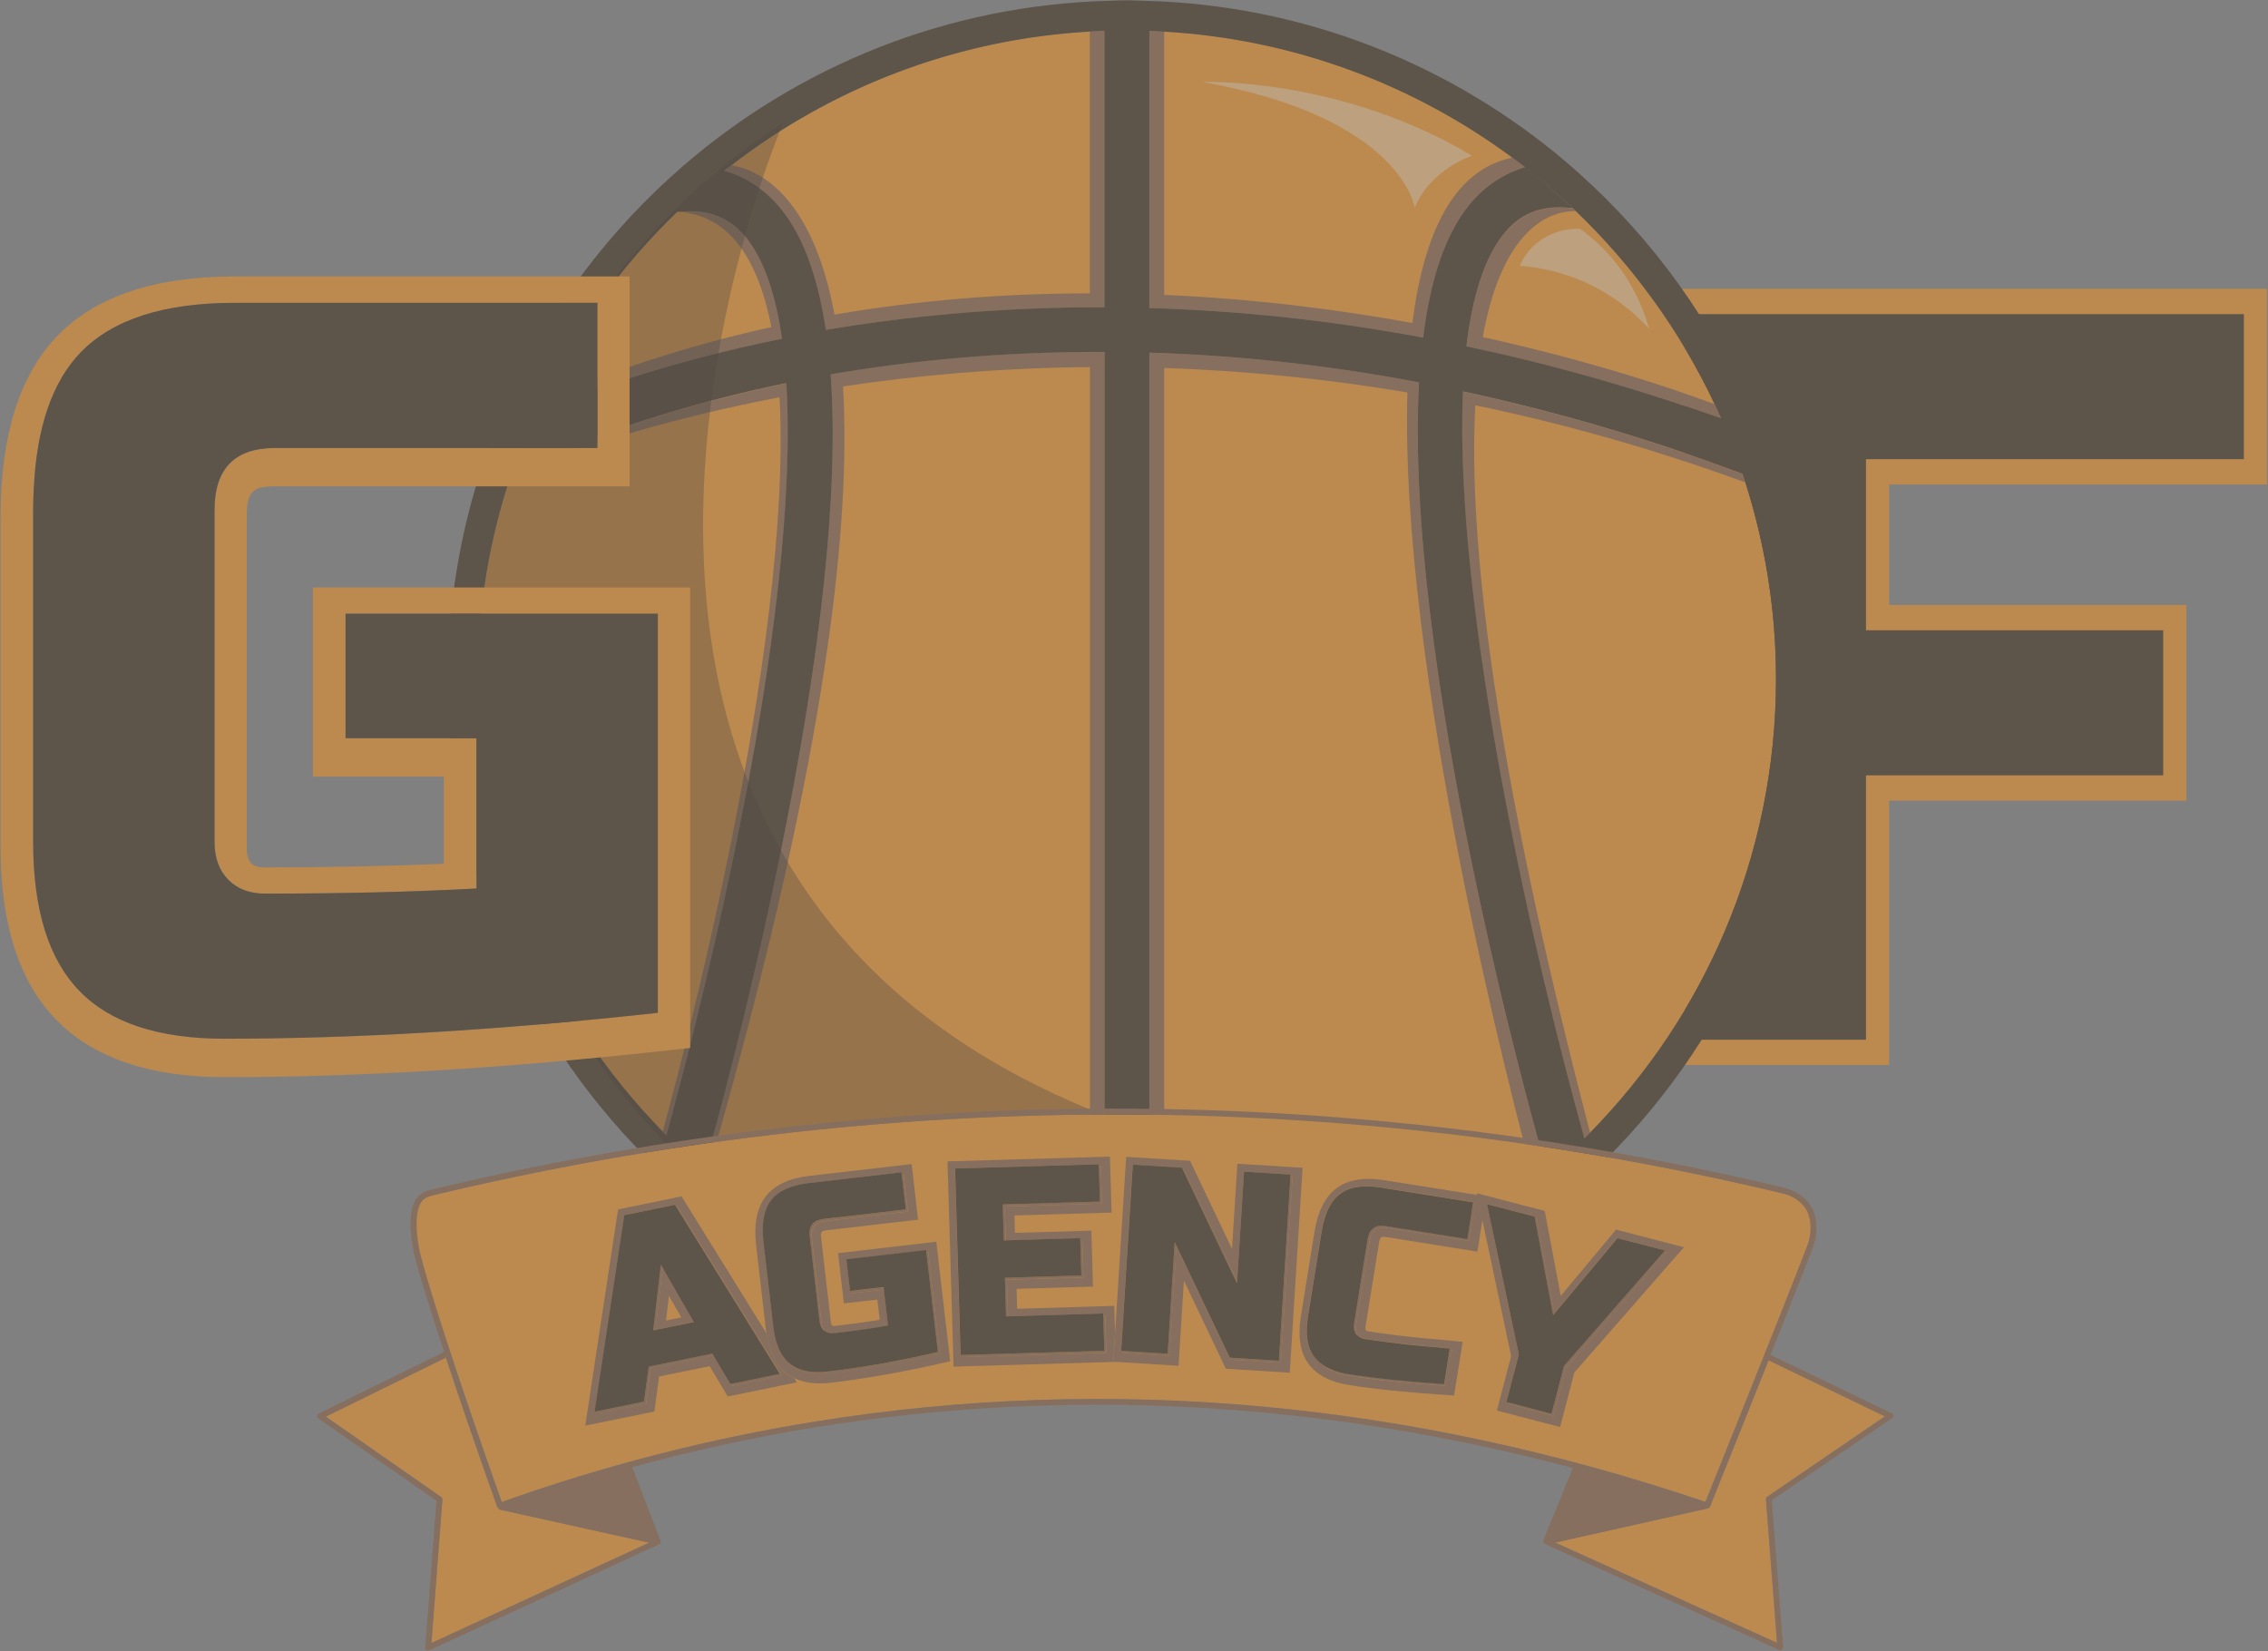 <svg width="2037" height="1483" viewBox="0 0 2037 1483" fill="none" xmlns="http://www.w3.org/2000/svg">
<rect x="0" y="0" width="2037" height="1483" fill="#808080" stroke="none"/>
<g opacity="0.5">
<path d="M2036.06 435.188V259.419H1488.42V956.628H1696.68V719.162H1963.64V543.394H1696.68V435.188H2036.06Z" fill="#F7941D"/>
<path d="M1675.93 933.898H1513.06V282.15H2015.31V412.458H1675.93V566.125H1942.89V696.432H1675.93V933.898Z" fill="#3C2913"/>
<path d="M706.325 343.954C551.728 375.903 462.848 423.668 460.856 424.716C460.332 425.03 459.808 425.134 459.179 425.449C439.789 483.375 429.099 545.386 429.099 609.807C429.099 769.654 493.872 914.731 598.579 1020.11C611.156 974.228 636.625 877.65 659.684 766.197C696.787 586.238 712.404 442.837 706.325 343.954Z" fill="#F7941D"/>
<path d="M746.057 336.516C753.604 440.113 738.092 586.133 699.311 774.262C671.851 907.293 640.931 1019.48 632.022 1050.9C729.392 1134.91 854.747 1187.18 992.049 1191.9V316.09C899.291 315.776 816.805 324.156 746.057 336.516Z" fill="#F7941D"/>
<path d="M667.648 210.504C653.394 194.582 635.157 187.983 611.784 190.078C610.631 190.182 609.478 190.078 608.43 190.078C554.976 241.405 511.374 302.788 480.455 371.189C522.904 353.067 598.787 325.099 702.341 304.045C696.262 261.097 684.732 229.568 667.648 210.504Z" fill="#F7941D"/>
<path d="M697.748 183.686C719.549 207.988 734.118 246.012 741.664 296.815C813.984 284.35 897.938 275.865 991.849 276.18V27.715C863.14 32.114 744.808 78.414 650.269 153.519C668.401 158.651 684.332 168.602 697.748 183.686Z" fill="#F7941D"/>
<path d="M1423.03 1022.62C1529.2 917.035 1595.13 770.91 1595.13 609.701C1595.13 545.385 1584.44 483.479 1565.15 425.553C1477.53 392.557 1393.68 368.569 1313.92 351.495C1305.64 547.48 1378.9 864.765 1423.03 1022.62Z" fill="#F7941D"/>
<path d="M1412.04 186.41C1410.99 186.515 1409.94 186.515 1408.89 186.41C1384.26 184.106 1365.81 191.333 1351.04 209.141C1332.9 231.138 1322.11 266.648 1316.97 310.957C1390.03 326.355 1466.43 347.619 1545.98 375.796C1514.23 304.043 1468.42 239.727 1412.04 186.41Z" fill="#F7941D"/>
<path d="M1278.09 303.205C1284.38 252.402 1297.48 210.712 1319.91 183.582C1333.53 167.031 1350.51 155.928 1369.8 150.167C1275.89 77.052 1159.23 32.01 1032.3 27.611V276.599C1108.5 278.903 1190.67 286.864 1278.09 303.205Z" fill="#F7941D"/>
<path d="M1274.52 343.428C1188.16 327.087 1107.24 319.021 1032.3 316.717V1191.89C1168.35 1187.28 1292.66 1135.85 1389.71 1053.21C1373.68 997.166 1260.9 591.892 1274.52 343.428Z" fill="#F7941D"/>
<g opacity="0.42">
<path d="M1321.99 139.901C1321.99 139.901 1284.68 152.052 1270.63 186.515C1270.63 186.515 1259.31 105.544 1080.08 73.595C1080.08 73.7 1203.87 68.986 1321.99 139.901Z" fill="white"/>
</g>
<g opacity="0.42">
<path d="M1364.96 238.68C1367.16 233.652 1371.25 226.32 1378.69 219.721C1394.62 205.579 1413.8 205.37 1419.15 205.475C1427.22 211.341 1436.23 218.987 1445.04 228.834C1466.73 253.031 1476.48 278.694 1481.09 295.244C1471.87 285.084 1457.61 271.885 1437.6 260.573C1408.46 244.232 1381 239.937 1364.96 238.68Z" fill="white"/>
</g>
<path d="M631.912 1050.9C633.065 1051.95 634.323 1052.89 635.58 1053.94C739.344 694.862 764.918 478.031 757.162 347.095C822.564 337.249 897.085 330.44 978.942 329.707V1191.16C983.24 1191.37 987.537 1191.79 991.939 1191.9V333.268V315.985C899.391 315.67 816.799 323.946 745.842 336.097C745.842 336.201 745.842 336.306 745.842 336.411H745.947C753.493 440.007 737.981 586.027 699.201 774.156C671.74 907.397 640.821 1019.48 631.912 1050.9Z" fill="#8B5E3C"/>
<path d="M702.564 304.359C702.564 304.254 702.564 304.149 702.564 304.149H702.459C696.275 261.202 684.746 229.568 667.767 210.608C653.512 194.686 635.275 188.087 611.902 190.182C610.749 190.287 609.596 190.182 608.548 190.182C655.084 192.906 680.868 232.815 692.817 293.779C624.06 308.967 554.57 330.651 485.814 360.399C484.032 364.065 482.251 367.627 480.574 371.293C472.608 388.996 465.481 407.012 459.297 425.553C465.481 407.012 472.713 388.891 480.678 371.293C523.127 353.067 599.01 325.308 702.564 304.359Z" fill="#8B5E3C"/>
<path d="M1268.54 290.112C1201.88 277.962 1126.52 268.429 1045.61 264.868V28.45C1041.21 28.24 1036.7 27.926 1032.3 27.716V258.583V276.705C1108.5 278.904 1190.67 286.97 1278.08 303.206V303.311H1278.19C1284.58 252.612 1297.58 210.817 1319.9 183.687C1333.53 167.032 1350.4 155.824 1369.79 150.168C1366.02 147.235 1362.14 144.407 1358.26 141.578C1305.44 152.472 1278.71 209.351 1268.54 290.112Z" fill="#8B5E3C"/>
<path d="M595.126 1016.44C596.279 1017.59 597.432 1018.95 598.585 1020.11C611.162 974.227 636.631 877.648 659.69 766.196C696.584 587.389 712.2 444.721 706.436 345.943H706.331C706.331 345.314 706.226 344.791 706.226 344.267C551.629 376.215 462.854 423.667 460.863 424.819C460.339 425.133 459.815 425.238 459.186 425.552C459.081 425.971 458.871 426.495 458.767 426.914C481.615 416.963 567.561 382.081 700.147 356.837C712.2 584.037 608.437 968.151 595.126 1016.44Z" fill="#8B5E3C"/>
<path d="M1539.8 363.017C1507.2 350.762 1433.1 325.098 1331.75 302.787C1350.93 195.524 1400.19 189.134 1415.39 189.763C1414.23 188.715 1413.18 187.563 1412.03 186.515C1398.51 173.736 1384.47 161.69 1369.79 150.272C1384.47 161.795 1398.51 173.841 1412.03 186.725C1410.98 186.83 1409.94 186.83 1408.89 186.725C1384.26 184.42 1365.81 191.753 1351.03 209.56C1332.9 231.557 1322.21 266.963 1317.07 311.167C1390.13 326.565 1466.53 347.829 1545.98 376.006C1553.11 392.242 1559.5 408.793 1565.16 425.657C1559.5 408.688 1553.11 392.137 1545.98 376.006C1543.99 371.607 1541.89 367.312 1539.8 363.017Z" fill="#8B5E3C"/>
<path d="M1032.3 316.717V334.524V1191.89C1036.81 1191.79 1041.21 1191.37 1045.61 1191.16V330.543C1114.16 332.848 1187.21 339.552 1264.04 352.541C1257.01 602.995 1359.52 993.499 1378.28 1062.53C1382.05 1059.39 1385.93 1056.35 1389.71 1053.21C1373.67 997.166 1260.89 592.102 1274.52 343.532C1274.31 343.532 1274.1 343.428 1273.99 343.428V343.323C1187.84 326.982 1107.13 319.021 1032.3 316.717Z" fill="#8B5E3C"/>
<path d="M1325.03 364.064C1402.69 380.091 1483.71 402.717 1567.35 433.199C1566.51 430.685 1565.88 428.171 1565.04 425.761C1477.42 392.765 1393.57 368.778 1313.81 351.704C1305.53 547.584 1378.79 864.869 1422.92 1022.83C1424.7 1021.05 1426.38 1019.16 1428.16 1017.38C1340.75 682.606 1318.74 482.954 1325.03 364.064Z" fill="#8B5E3C"/>
<path d="M741.441 295.245C741.546 295.245 741.651 295.245 741.651 295.245C741.651 295.664 741.756 295.978 741.756 296.397C814.285 284.142 898.03 275.866 991.836 276.076V257.431V27.716C987.539 27.821 983.136 28.135 978.839 28.45V263.506C905.262 263.506 828.12 269.058 749.512 282.57C728.864 171.013 677.716 151.634 656.754 148.492C654.553 150.168 652.247 151.844 650.046 153.624C668.178 158.757 684.214 168.708 697.63 183.792C719.326 207.78 733.79 245.175 741.441 295.245Z" fill="#8B5E3C"/>
<path d="M1590.52 416.963C1587.27 407.221 1583.81 397.689 1580.03 388.157C1546.91 303.729 1495.56 228.415 1430.68 167.137C1423.03 159.909 1415.17 152.891 1407.2 145.977C1304.38 58.407 1172.11 4.252 1027.36 0.69C1022.33 0.586 1017.2 0.271 1012.17 0.271C1007.14 0.271 1002 0.481 996.864 0.69C850.128 4.357 716.284 59.874 612.731 149.748C604.975 156.557 597.323 163.47 589.882 170.593C526.785 231.243 476.686 305.196 444.194 387.947C440.421 397.584 436.857 407.326 433.608 417.172C413.38 477.717 402.27 542.452 402.27 609.805C402.27 782.536 474.589 938.508 590.511 1049.54C599 1057.71 607.805 1065.67 616.714 1073.32C719.638 1161.2 852.015 1215.36 996.864 1218.92C1002 1219.03 1007.03 1219.34 1012.17 1219.34C1017.3 1219.34 1022.33 1219.03 1027.47 1218.92C1172.53 1215.36 1305.01 1160.99 1408.04 1072.9C1415.8 1066.2 1423.45 1059.39 1430.89 1052.37C1548.49 941.231 1622.06 784.003 1622.06 609.805C1621.96 542.452 1610.85 477.612 1590.52 416.963ZM1274.51 343.534C1260.88 592.103 1373.66 997.167 1389.7 1053.21C1385.92 1056.35 1382.05 1059.49 1378.27 1062.53C1286.25 1137.01 1171.27 1184.04 1045.6 1191.16C1041.2 1191.37 1036.69 1191.79 1032.29 1191.9V334.525V316.718C1107.13 319.022 1187.83 326.983 1273.99 343.324V343.429C1274.2 343.429 1274.4 343.534 1274.51 343.534ZM656.961 148.386C747.099 78.833 858.199 35.153 978.942 28.344C983.239 28.135 987.536 27.82 991.938 27.611V257.325V275.971C898.237 275.761 814.388 284.036 741.858 296.292C741.858 295.873 741.754 295.559 741.754 295.14C741.649 295.14 741.544 295.14 741.544 295.14C733.893 245.07 719.429 207.57 697.838 183.477C684.422 168.498 668.49 158.547 650.253 153.31C652.454 151.738 654.655 150.167 656.961 148.386ZM746.051 336.516H745.946C745.946 336.411 745.946 336.306 745.946 336.201C816.903 324.05 899.39 315.775 992.043 316.089V333.373V1192C987.746 1191.9 983.344 1191.48 979.047 1191.27C848.556 1183.93 729.491 1133.55 635.684 1054.05C634.427 1053 633.169 1052.06 632.016 1051.01C640.925 1019.58 671.844 907.397 699.305 774.366C738.085 586.132 753.492 440.007 746.051 336.516ZM429.101 609.805C429.101 545.909 439.582 484.526 458.763 426.914C458.868 426.495 459.077 425.971 459.182 425.552C465.366 407.012 472.493 388.89 480.459 371.292C482.136 367.626 484.022 363.96 485.699 360.398C516.199 296.292 557.914 238.68 608.433 190.077C609.586 190.181 610.635 190.181 611.787 190.077C635.16 187.982 653.398 194.581 667.652 210.503C684.631 229.567 696.161 261.096 702.344 304.043H702.449C702.449 304.148 702.449 304.253 702.449 304.253C598.896 325.203 523.012 353.066 480.459 371.083C472.493 388.785 465.261 406.802 459.077 425.343C459.601 425.133 460.23 424.924 460.754 424.609C462.746 423.562 551.521 376.006 706.118 344.057C706.118 344.686 706.223 345.21 706.223 345.733H706.327C712.092 444.512 696.475 587.18 659.581 765.881C636.523 877.334 611.159 973.913 598.476 1019.79C597.323 1018.64 596.171 1017.38 595.018 1016.13C492.512 911.378 429.101 767.872 429.101 609.805ZM1428.27 1017.17C1426.49 1018.95 1424.81 1020.84 1423.03 1022.62C1378.9 864.66 1305.64 547.375 1313.92 351.495C1393.68 368.673 1477.53 392.556 1565.15 425.552C1559.49 408.583 1553.1 392.032 1545.97 375.901C1466.52 347.724 1390.12 326.46 1317.06 311.062C1322.3 266.858 1332.99 231.452 1351.02 209.455C1365.7 191.543 1384.25 184.315 1408.88 186.62C1409.93 186.725 1410.97 186.62 1412.02 186.62C1398.5 173.84 1384.46 161.69 1369.78 150.167C1350.5 155.928 1333.52 167.032 1319.89 183.687C1297.57 210.817 1284.47 252.507 1278.18 303.31H1278.07V303.205C1190.66 286.865 1108.49 278.904 1032.29 276.704V258.582V27.716C1036.8 27.82 1041.2 28.239 1045.6 28.449C1162.26 35.153 1269.79 76.11 1358.25 141.578C1362.13 144.406 1366.01 147.234 1369.78 150.167C1384.46 161.585 1398.5 173.631 1412.02 186.41C1413.18 187.458 1414.22 188.61 1415.38 189.658C1466.84 238.994 1509.18 297.654 1539.89 362.912C1541.88 367.207 1544.08 371.502 1545.97 375.901C1553.1 392.137 1559.49 408.688 1565.15 425.552C1565.99 427.961 1566.72 430.475 1567.46 432.989C1585.28 488.716 1595.13 548.108 1595.13 609.701C1595.13 768.291 1531.3 912.111 1428.27 1017.17Z" fill="#3C2913"/>
<g opacity="0.35">
<path d="M429.099 611.585C429.099 940.287 695.739 1206.77 1024.64 1206.77C1032.92 1206.77 1041.09 1206.56 1049.27 1206.24C1154.08 1201.95 1251.97 1170.53 1336.03 1118.88L1381.1 1073.11C305.631 1031.52 703.39 110.361 703.39 110.361C538.417 216.158 429.099 401.144 429.099 611.585Z" fill="#1C120A"/>
</g>
<path d="M281.011 527.682V697.585H398.61V775.833C349.348 778.032 295.266 779.08 237.724 779.08C230.178 779.08 227.243 777.089 225.566 775.309C223.889 773.528 221.583 770.176 221.583 761.587V463.681C221.583 440.741 227.872 436.865 246.738 436.865H565.469V248.317H210.683C139.516 248.317 86.062 266.124 51.789 301.425C17.725 336.411 0.536 390.985 0.536 463.681V761.587C0.536 829.988 17.306 881.943 50.426 915.882C83.756 950.135 134.59 967.523 201.669 967.523C320.316 967.523 452.273 959.667 593.978 944.059L619.866 941.231V527.682H281.011ZM590.834 909.806C590.729 909.806 590.729 909.806 590.624 909.806C449.548 925.309 319.896 933.061 201.669 933.061C142.556 933.061 99.059 918.815 71.389 890.218C43.614 861.622 29.779 816.999 29.779 756.14V458.234C29.779 451.844 29.988 445.769 30.303 439.798C32.818 384.176 46.863 342.905 72.751 316.299C101.365 286.864 147.377 272.095 210.788 272.095H536.541V402.403H536.332H247.052C210.893 402.403 192.76 421.048 192.76 458.234V460.852V756.14C192.76 770.386 196.848 781.698 205.023 790.078C213.198 798.458 224.204 802.648 238.039 802.648C307.319 802.648 370.625 801.077 427.852 798.039C427.957 798.039 427.957 798.039 428.062 798.039V663.018H310.359V556.802V551.251H590.834V909.806Z" fill="#F7941D"/>
<path d="M427.951 663.018V798.04C427.846 798.04 427.846 798.04 427.741 798.04C370.514 801.182 307.208 802.649 237.928 802.649C224.093 802.649 213.088 798.459 204.912 790.079C196.737 781.699 192.649 770.386 192.649 756.14V460.853V458.234C192.649 420.943 210.782 402.403 246.942 402.403H536.326H536.535V271.99H210.782C147.476 271.99 101.463 286.76 72.745 316.195C46.857 342.801 32.812 384.072 30.297 439.694C29.982 445.769 29.773 451.74 29.773 458.129V756.035C29.773 816.894 43.608 861.517 71.383 890.114C99.158 918.71 142.549 932.956 201.663 932.956C319.89 932.956 449.542 925.205 590.618 909.702C590.723 909.702 590.723 909.702 590.828 909.702V551.251H310.352V556.803V663.018H427.951Z" fill="#3C2913"/>
<path d="M396.201 1344.62C396.935 1345.14 397.354 1346.09 397.354 1346.92L387.502 1475.76L582.975 1385.58L449.131 1355.93C448.188 1355.72 447.559 1354.99 447.244 1354.05C447.035 1353.84 446.615 1353.63 446.511 1353.31C446.511 1353.31 446.511 1353.31 446.406 1353.21L445.986 1351.74C427.644 1300.21 412.342 1255.48 400.498 1219.34L292.647 1272.34L396.201 1344.62Z" fill="#F7941D"/>
<path d="M1535.39 1353.63C1535.18 1353.84 1535.08 1354.05 1534.76 1354.26C1534.55 1354.47 1534.34 1354.57 1534.03 1354.68C1533.93 1354.68 1533.93 1354.78 1533.82 1354.78L1396.73 1385.47L1595.97 1475.56L1586.02 1346.71C1585.91 1345.77 1586.33 1344.83 1587.17 1344.31L1692.71 1272.13L1588.22 1221.75C1573.75 1258.1 1555.94 1302.51 1535.6 1353.21C1535.71 1353.42 1535.5 1353.52 1535.39 1353.63Z" fill="#F7941D"/>
<path d="M732.853 1276.74C996.663 1234.42 1265.4 1258.83 1531.83 1349.02C1584.13 1218.92 1619.56 1129.36 1623.75 1117.73C1625.32 1113.33 1626.16 1108.83 1626.26 1104.22C1626.47 1095.21 1624.27 1089.66 1622.49 1086.62C1616.2 1075.94 1604.67 1072.69 1601.32 1071.96C1467.69 1040.01 1330.7 1018.54 1194.13 1008.27C1129.67 1003.45 1065.1 1001.04 1000.54 1001.04C795.321 1001.04 589.681 1025.45 387.185 1074.05C384.146 1074.79 382.049 1076.04 380.792 1077.09C370.206 1085.89 374.817 1115.43 377.438 1126.11C383.936 1152.51 409.615 1233.48 450.701 1349.12C542.411 1316.34 637.37 1292.04 732.853 1276.74Z" fill="#F7941D"/>
<path d="M1700.58 1271.61C1700.47 1270.67 1699.95 1269.83 1699.11 1269.41L1590.21 1216.93C1612.22 1161.83 1626.06 1126.53 1628.57 1119.51C1630.36 1114.59 1631.3 1109.46 1631.4 1104.22C1631.61 1094.16 1628.99 1087.67 1626.9 1084C1619.56 1071.54 1606.25 1067.77 1602.37 1066.82C1468.53 1034.77 1331.22 1013.4 1194.45 1003.03C924.661 982.711 652.676 1004.92 385.826 1068.92C381.948 1069.86 379.118 1071.54 377.441 1072.9L376.812 1073.42C362.244 1085.68 371.781 1125.59 372.201 1127.26C375.659 1141.51 384.778 1171.57 398.823 1214.31L286.36 1269.62C285.522 1270.04 284.998 1270.88 284.893 1271.82C284.788 1272.76 285.207 1273.6 286.046 1274.12L392.01 1347.97L381.948 1479.75C381.843 1480.69 382.263 1481.53 383.101 1482.05C383.52 1482.36 384.044 1482.47 384.568 1482.47C384.988 1482.47 385.302 1482.36 385.617 1482.26L591.99 1387.04C593.038 1386.62 593.562 1385.47 593.457 1384.42C593.457 1384.11 593.248 1383.9 593.143 1383.59L567.779 1317.8C622.595 1302.82 678.04 1290.78 733.695 1281.77C957.886 1245.84 1185.75 1258.31 1412.66 1318.54L1386.25 1383.48C1386.15 1383.69 1385.94 1383.9 1385.94 1384.21C1385.94 1384.42 1386.04 1384.53 1386.15 1384.63C1386.15 1385.16 1386.36 1385.68 1386.67 1386.1C1386.88 1386.31 1387.09 1386.62 1387.4 1386.73L1597.86 1481.94C1598.18 1482.15 1598.6 1482.15 1598.91 1482.15C1599.44 1482.15 1599.96 1481.94 1600.38 1481.63C1601.11 1481.11 1601.53 1480.16 1601.53 1479.33L1591.37 1347.55L1699.43 1273.7C1700.27 1273.39 1700.68 1272.55 1700.58 1271.61ZM387.503 1475.76L397.355 1346.92C397.46 1345.98 397.041 1345.14 396.202 1344.62L292.649 1272.45L400.5 1219.44C412.448 1255.58 427.646 1300.31 445.988 1351.85L446.407 1353.31C446.407 1353.31 446.407 1353.31 446.512 1353.42C446.617 1353.73 446.931 1353.94 447.246 1354.15C447.56 1355.09 448.189 1355.83 449.132 1356.04L582.976 1385.68L387.503 1475.76ZM732.857 1276.74C637.373 1292.03 542.414 1316.44 450.6 1349.12C409.513 1233.48 383.835 1152.51 377.336 1126.11C374.716 1115.43 370.104 1085.99 380.69 1077.09C381.948 1076.15 384.149 1074.79 387.084 1074.05C589.684 1025.45 795.219 1001.04 1000.44 1001.04C1065 1001.04 1129.67 1003.45 1194.03 1008.27C1330.6 1018.54 1467.58 1039.9 1601.22 1071.96C1604.57 1072.69 1616.1 1076.04 1622.39 1086.62C1624.17 1089.76 1626.37 1095.21 1626.16 1104.22C1626.06 1108.72 1625.22 1113.33 1623.65 1117.73C1619.46 1129.36 1584.03 1218.92 1531.73 1349.02C1265.4 1258.72 996.667 1234.42 732.857 1276.74ZM1587.28 1344.41C1586.55 1344.93 1586.13 1345.88 1586.13 1346.82L1596.08 1475.66L1396.84 1385.58L1533.93 1354.88C1534.03 1354.88 1534.03 1354.78 1534.14 1354.78C1534.45 1354.67 1534.66 1354.57 1534.87 1354.36C1535.08 1354.15 1535.29 1353.94 1535.5 1353.73C1535.61 1353.63 1535.82 1353.52 1535.92 1353.31C1556.25 1302.72 1574.07 1258.2 1588.54 1221.85L1693.03 1272.24L1587.28 1344.41Z" fill="#8B5E3C"/>
<path d="M688.64 1197.97L612.128 1074.58L555.11 1086.31L525.658 1280.51L587.707 1267.84L592.004 1236.41L637.387 1227.09L653.633 1254.33L715.681 1241.65L713.48 1238.09C710.65 1236.73 708.03 1235.26 705.724 1233.38C696.71 1225.84 691.051 1213.89 688.64 1197.97ZM657.721 1244.79L656.568 1242.91L655.939 1243.01L640.846 1217.66L584.562 1229.19L580.265 1260.61L535.825 1269.72L536.139 1267.53L534.043 1267.94L560.77 1091.34L606.363 1082.01L607.516 1083.9L608.145 1083.8L702.265 1235.58L657.721 1244.79Z" fill="#8B5E3C"/>
<path d="M623.129 1187.39L595.249 1138.89L588.751 1194.41L623.129 1187.39ZM611.914 1183.31L598.184 1186.13L600.804 1163.93L611.914 1183.31Z" fill="#8B5E3C"/>
<path d="M582.672 1227.51L578.375 1258.93L536.031 1267.63L535.717 1269.83L580.157 1260.72L584.454 1229.29L640.738 1217.77L639.585 1215.88L582.672 1227.51Z" fill="#8B5E3C"/>
<path d="M595.257 1139L593.58 1136.07L586.662 1194.93L588.758 1194.52L595.257 1139Z" fill="#8B5E3C"/>
<path d="M607.406 1084L700.374 1233.9L656.563 1242.91L657.716 1244.79L702.156 1235.68L608.035 1083.9L607.406 1084Z" fill="#8B5E3C"/>
<path d="M752.679 1125.59L757.919 1170.74L788 1167.28L790.097 1185.51C777.729 1187.5 764.208 1189.28 749.115 1191.06C747.962 1191.06 747.648 1190.74 747.438 1190.64C747.229 1190.43 746.6 1189.91 746.285 1187.81L737.481 1111.66C736.852 1106.42 738.005 1105.58 742.302 1105.06L824.579 1095.53L818.815 1045.56L727.21 1056.14C708.763 1058.24 695.452 1064.52 687.591 1074.79C679.835 1084.95 676.9 1099.61 679.101 1118.36L687.905 1194.51C688.01 1195.67 688.325 1196.71 688.534 1197.87C690.945 1213.79 696.605 1225.73 705.514 1233.06C707.82 1234.95 710.44 1236.52 713.27 1237.78C719.768 1240.92 727.419 1242.59 736.223 1242.59C739.473 1242.59 742.827 1242.38 746.39 1241.97C776.785 1238.4 810.325 1232.54 846.066 1224.37L853.403 1222.69L840.93 1115.32L752.679 1125.59ZM745.552 1233.69C730.459 1235.47 718.93 1233.06 710.964 1226.57C710.44 1226.15 710.021 1225.52 709.497 1225C709.392 1224.89 709.287 1224.89 709.182 1224.79C701.216 1218.29 696.395 1207.29 694.613 1191.79L685.809 1115.64C683.923 1098.98 686.124 1086.52 692.622 1078.14C699.12 1069.76 710.335 1064.63 726.581 1062.74L809.801 1053.1L810.011 1055.09L811.583 1054.88L815.461 1088.19L741.464 1096.78C732.241 1097.83 728.153 1103.17 729.201 1112.71L738.005 1188.86C738.32 1191.79 739.473 1193.99 741.045 1195.77C743.246 1197.34 745.971 1198.08 749.22 1197.66C766.933 1195.56 783.074 1193.36 797.643 1190.85L793.87 1158.27L765.361 1161.62L765.151 1159.63L763.579 1159.84L760.225 1131.25L831.916 1122.97L832.126 1124.96L833.698 1124.75L844.284 1216.3C808.648 1224.37 775.737 1230.23 745.552 1233.69Z" fill="#8B5E3C"/>
<path d="M739.576 1095C730.352 1096.05 726.265 1101.39 727.313 1110.93L736.117 1187.08C736.536 1190.74 737.899 1193.47 740.205 1195.35C740.414 1195.56 740.729 1195.56 740.938 1195.67C739.366 1193.89 738.318 1191.69 737.899 1188.75L729.095 1112.6C727.942 1103.07 732.029 1097.83 741.358 1096.68L815.354 1088.09L811.476 1054.78L809.904 1054.99L813.573 1086.31L739.576 1095Z" fill="#8B5E3C"/>
<path d="M793.39 1156.3L764.968 1159.59L765.197 1161.57L793.619 1158.28L793.39 1156.3Z" fill="#8B5E3C"/>
<path d="M832.022 1124.86L842.398 1214.52C806.762 1222.69 773.851 1228.45 743.666 1232.01C728.782 1233.69 717.358 1231.39 709.497 1225.21C710.021 1225.73 710.44 1226.36 710.964 1226.78C718.93 1233.27 730.459 1235.58 745.552 1233.9C775.738 1230.44 808.649 1224.58 844.284 1216.41L833.699 1124.86H832.022Z" fill="#8B5E3C"/>
<path d="M1001.5 1197.45L1000.76 1172.94L913.561 1175.55L913.037 1157.64L981.688 1155.65L980.221 1105.37L911.569 1107.36L911.15 1091.76L998.353 1089.14L996.886 1038.86L850.988 1043.15L856.439 1227.51L1002.34 1223.22V1223.11L999.925 1223.01L1001.5 1197.45ZM864.509 1218.92L864.404 1217.14H862.622L857.696 1049.54L986.824 1045.77L986.929 1047.55H988.71L989.654 1081.07L902.451 1083.69L903.394 1114.17L970.264 1112.18L970.368 1113.96H972.15L973.094 1147.48L904.442 1149.47L905.385 1182.36L990.911 1179.85L991.016 1181.63H992.798L993.741 1215.15L864.509 1218.92Z" fill="#8B5E3C"/>
<path d="M902.561 1147.69L903.609 1182.36H905.39L904.342 1149.37L972.994 1147.38L972.051 1113.86L970.269 1113.96L971.212 1145.6L902.561 1147.69Z" fill="#8B5E3C"/>
<path d="M900.559 1081.8L901.607 1114.17L903.284 1114.07L902.445 1083.58L989.648 1081.07L988.705 1047.55H986.923L987.866 1079.29L900.559 1081.8Z" fill="#8B5E3C"/>
<path d="M990.912 1181.63L991.856 1213.26L864.51 1217.04V1218.92L993.637 1215.05L992.589 1181.53L990.912 1181.63Z" fill="#8B5E3C"/>
<path d="M1111.34 1045.25L1106.52 1121.71L1068.89 1042.63L1011.46 1039.07L1001.5 1197.55L999.927 1223.11L1002.34 1223.22L1058.52 1226.78L1063.34 1150.31L1100.96 1229.4L1158.4 1232.96L1169.93 1048.91L1111.34 1045.25ZM1150.44 1224.05L1106.31 1221.33L1105.47 1219.65L1104.42 1219.55L1056.63 1119.2L1050.45 1217.77L1008.63 1215.15L1008.73 1213.47L1006.84 1213.37L1017.33 1046.09L1061.45 1048.81L1062.29 1050.49L1063.34 1050.59L1111.13 1150.94L1117.32 1052.37L1159.14 1054.99L1159.03 1056.67L1160.92 1056.77L1150.44 1224.05Z" fill="#8B5E3C"/>
<path d="M1111.13 1150.94L1063.44 1050.59H1062.39L1111.03 1152.72L1111.13 1150.94Z" fill="#8B5E3C"/>
<path d="M1159.03 1056.66L1148.65 1222.27L1105.58 1219.55L1106.31 1221.22L1150.44 1224.05L1160.92 1056.77L1159.03 1056.66Z" fill="#8B5E3C"/>
<path d="M1048.77 1215.99L1008.84 1213.47L1008.73 1215.15L1050.55 1217.77L1056.74 1119.2L1055.06 1115.64L1048.77 1215.99Z" fill="#8B5E3C"/>
<path d="M1243.61 1060.12C1238.58 1059.28 1233.75 1058.86 1229.25 1058.86C1217.61 1058.86 1207.87 1061.69 1200.42 1067.24C1190.15 1074.89 1183.44 1088.3 1180.51 1106.94L1168.35 1182.57C1165.52 1200.17 1167.72 1214.31 1174.85 1224.47C1182.08 1234.74 1194.45 1241.34 1211.74 1244.06C1234.49 1247.73 1263.63 1250.66 1298.32 1252.96L1305.97 1253.49L1313.72 1205.2L1304.82 1204.36C1294.75 1203.42 1286.26 1202.58 1279.56 1202.06C1272.95 1201.43 1267.5 1200.9 1263.42 1200.38L1257.02 1199.65C1257.02 1199.65 1242.77 1197.87 1238.99 1197.34C1235.22 1196.82 1231.76 1196.29 1228.62 1195.77C1227.36 1195.56 1227.05 1195.14 1226.73 1194.83C1226.63 1194.62 1226.1 1193.89 1226.42 1191.79L1238.58 1116.16C1239.41 1110.92 1240.99 1110.92 1242.87 1110.92C1243.5 1110.92 1244.23 1111.03 1245.07 1111.13L1326.93 1124.23L1331.54 1095.21L1326.93 1073.32L1243.61 1060.12ZM1319.7 1114.7L1246.12 1102.96C1236.9 1101.5 1231.55 1105.48 1230.09 1114.9L1217.93 1190.53C1217.4 1194.09 1217.93 1197.13 1219.6 1199.54C1221.18 1200.9 1222.96 1201.95 1225.26 1202.37C1228.51 1202.89 1231.97 1203.42 1235.85 1203.94C1239.73 1204.47 1243.71 1204.99 1247.9 1205.51C1252.1 1206.04 1256.29 1206.56 1260.48 1207.08C1264.67 1207.61 1270.23 1208.13 1276.94 1208.76C1283.64 1209.39 1292.03 1210.12 1302.09 1211.06L1301.88 1212.64C1302.61 1212.74 1303.24 1212.74 1303.98 1212.84L1298.84 1244.79C1264.15 1242.49 1235.54 1239.56 1213 1235.89C1200.74 1233.9 1191.72 1229.92 1185.54 1223.95C1183.34 1222.17 1181.35 1220.18 1179.78 1217.87C1173.91 1209.49 1172.23 1197.55 1174.64 1182.15L1186.8 1106.52C1189.42 1089.97 1194.97 1078.56 1203.46 1072.17C1211.95 1065.88 1224.22 1064 1240.36 1066.51L1323.05 1079.71L1322.84 1081.18L1324.83 1081.49L1319.7 1114.7Z" fill="#8B5E3C"/>
<path d="M1317.92 1112.91L1244.34 1101.18C1235.12 1099.72 1229.77 1103.7 1228.31 1113.12L1216.15 1188.75C1215.62 1192.42 1216.15 1195.46 1217.82 1197.87C1218.35 1198.6 1218.98 1199.02 1219.61 1199.54C1217.93 1197.13 1217.4 1194.1 1217.93 1190.53L1230.09 1114.91C1231.55 1105.48 1237 1101.5 1246.12 1102.96L1319.7 1114.7L1325.05 1081.6L1323.05 1081.28L1317.92 1112.91Z" fill="#8B5E3C"/>
<path d="M1211.34 1234.11C1200.34 1232.33 1191.85 1228.98 1185.77 1223.95C1191.95 1229.81 1200.97 1233.9 1213.23 1235.89C1235.76 1239.45 1264.38 1242.49 1299.07 1244.79L1304.2 1212.85C1303.47 1212.74 1302.84 1212.74 1302.11 1212.64L1297.29 1243.01C1262.38 1240.71 1233.88 1237.67 1211.34 1234.11Z" fill="#8B5E3C"/>
<path d="M1451.45 1104.43L1401.77 1163.93L1387.41 1087.67L1326.3 1071.75L1326.62 1073.22L1331.23 1095.11L1357.22 1217.98L1344.43 1267L1401.24 1281.77L1414.03 1232.75L1512.45 1120.25L1451.45 1104.43ZM1406.48 1228.77L1395.27 1271.61L1354.7 1261.03L1355.02 1259.77L1352.92 1259.25L1364.14 1216.41L1335.52 1081.49L1378.29 1092.59L1378.5 1093.96L1380.07 1094.37L1396.11 1179.64L1452.6 1111.97L1495.36 1123.08L1494.42 1124.12L1497.14 1124.86L1406.48 1228.77Z" fill="#8B5E3C"/>
<path d="M1396.22 1179.75L1380.18 1094.48L1378.61 1094.06L1394.96 1181.21L1396.22 1179.75Z" fill="#8B5E3C"/>
<path d="M1494.54 1124.23L1404.71 1226.99L1393.5 1269.93L1355.14 1259.88L1354.82 1261.14L1395.28 1271.61L1406.5 1228.77L1497.26 1124.96L1494.54 1124.23Z" fill="#8B5E3C"/>
<path d="M607.414 1084L606.261 1082.12L560.668 1091.44L533.941 1268.05L536.038 1267.63L578.381 1258.94L582.679 1227.51L639.696 1215.88L640.849 1217.77L655.942 1243.12L656.571 1243.01L700.382 1234.01L607.414 1084ZM593.579 1136.06L595.256 1139L623.136 1187.5L588.758 1194.51L586.662 1194.93L593.579 1136.06Z" fill="#3C2913"/>
<path d="M743.667 1231.91C773.853 1228.45 806.763 1222.59 842.399 1214.42L832.023 1124.75L831.813 1122.76L760.122 1131.04L763.476 1159.63L765.048 1159.42L793.557 1156.07L793.767 1158.06L797.54 1190.64C782.971 1193.15 766.83 1195.46 749.117 1197.45C745.868 1197.87 743.248 1197.13 740.942 1195.56C740.732 1195.46 740.418 1195.35 740.208 1195.25C737.902 1193.36 736.54 1190.53 736.12 1186.97L727.316 1110.82C726.163 1101.29 730.251 1096.05 739.579 1094.9L813.576 1086.31L809.908 1054.99L809.698 1053L726.478 1062.64C710.337 1064.52 699.017 1069.65 692.519 1078.03C686.021 1086.41 683.82 1098.98 685.706 1115.53L694.51 1191.69C696.292 1207.19 701.218 1218.19 709.079 1224.68C709.184 1224.79 709.289 1224.79 709.393 1224.89C717.464 1231.39 728.784 1233.69 743.667 1231.91Z" fill="#3C2913"/>
<path d="M990.929 1181.63L990.824 1179.75L905.403 1182.36H903.621L902.573 1147.69L971.224 1145.6L970.281 1113.96L970.176 1112.08L903.306 1114.07L901.63 1114.17L900.581 1081.8L987.889 1079.29L986.946 1047.55L986.841 1045.77L857.818 1049.54L862.745 1217.14L864.526 1217.04L991.872 1213.26L990.929 1181.63Z" fill="#3C2913"/>
<path d="M1159.03 1056.66L1159.14 1054.99L1117.32 1052.37L1111.13 1150.94L1111.03 1152.72L1062.39 1050.59L1061.56 1048.81L1017.43 1046.08L1006.95 1213.37L1008.84 1213.47L1048.77 1215.99L1055.06 1115.64L1056.73 1119.2L1104.53 1219.55H1105.58L1148.65 1222.27L1159.03 1056.66Z" fill="#3C2913"/>
<path d="M1216.16 1188.86L1228.31 1113.23C1229.78 1103.8 1235.23 1099.82 1244.35 1101.29L1317.93 1113.02L1322.96 1081.39L1323.17 1079.92L1240.47 1066.72C1224.33 1064.1 1212.07 1065.99 1203.58 1072.38C1195.09 1078.66 1189.53 1090.18 1186.91 1106.73L1174.76 1182.36C1172.24 1197.76 1174.02 1209.7 1179.89 1218.08C1181.46 1220.28 1183.46 1222.27 1185.66 1224.16C1191.74 1229.08 1200.23 1232.54 1211.23 1234.32C1233.76 1237.88 1262.38 1240.92 1297.07 1243.22L1301.89 1212.85L1302.1 1211.27C1292.04 1210.33 1283.66 1209.49 1276.95 1208.97C1270.24 1208.34 1264.68 1207.82 1260.49 1207.29C1256.3 1206.77 1252 1206.25 1247.91 1205.72C1243.72 1205.2 1239.74 1204.68 1235.86 1204.15C1231.98 1203.63 1228.52 1203.1 1225.28 1202.58C1222.97 1202.16 1221.19 1201.11 1219.62 1199.75C1218.99 1199.23 1218.36 1198.81 1217.83 1198.08C1216.16 1195.46 1215.63 1192.42 1216.16 1188.86Z" fill="#3C2913"/>
<path d="M1404.71 1226.99L1494.53 1124.23L1495.48 1123.18L1452.71 1112.08L1396.22 1179.74L1394.96 1181.21L1378.61 1094.06L1378.3 1092.7L1335.53 1081.59L1364.15 1216.51L1352.93 1259.35L1355.13 1259.88L1393.49 1269.93L1404.71 1226.99Z" fill="#3C2913"/>
</g>
</svg>
